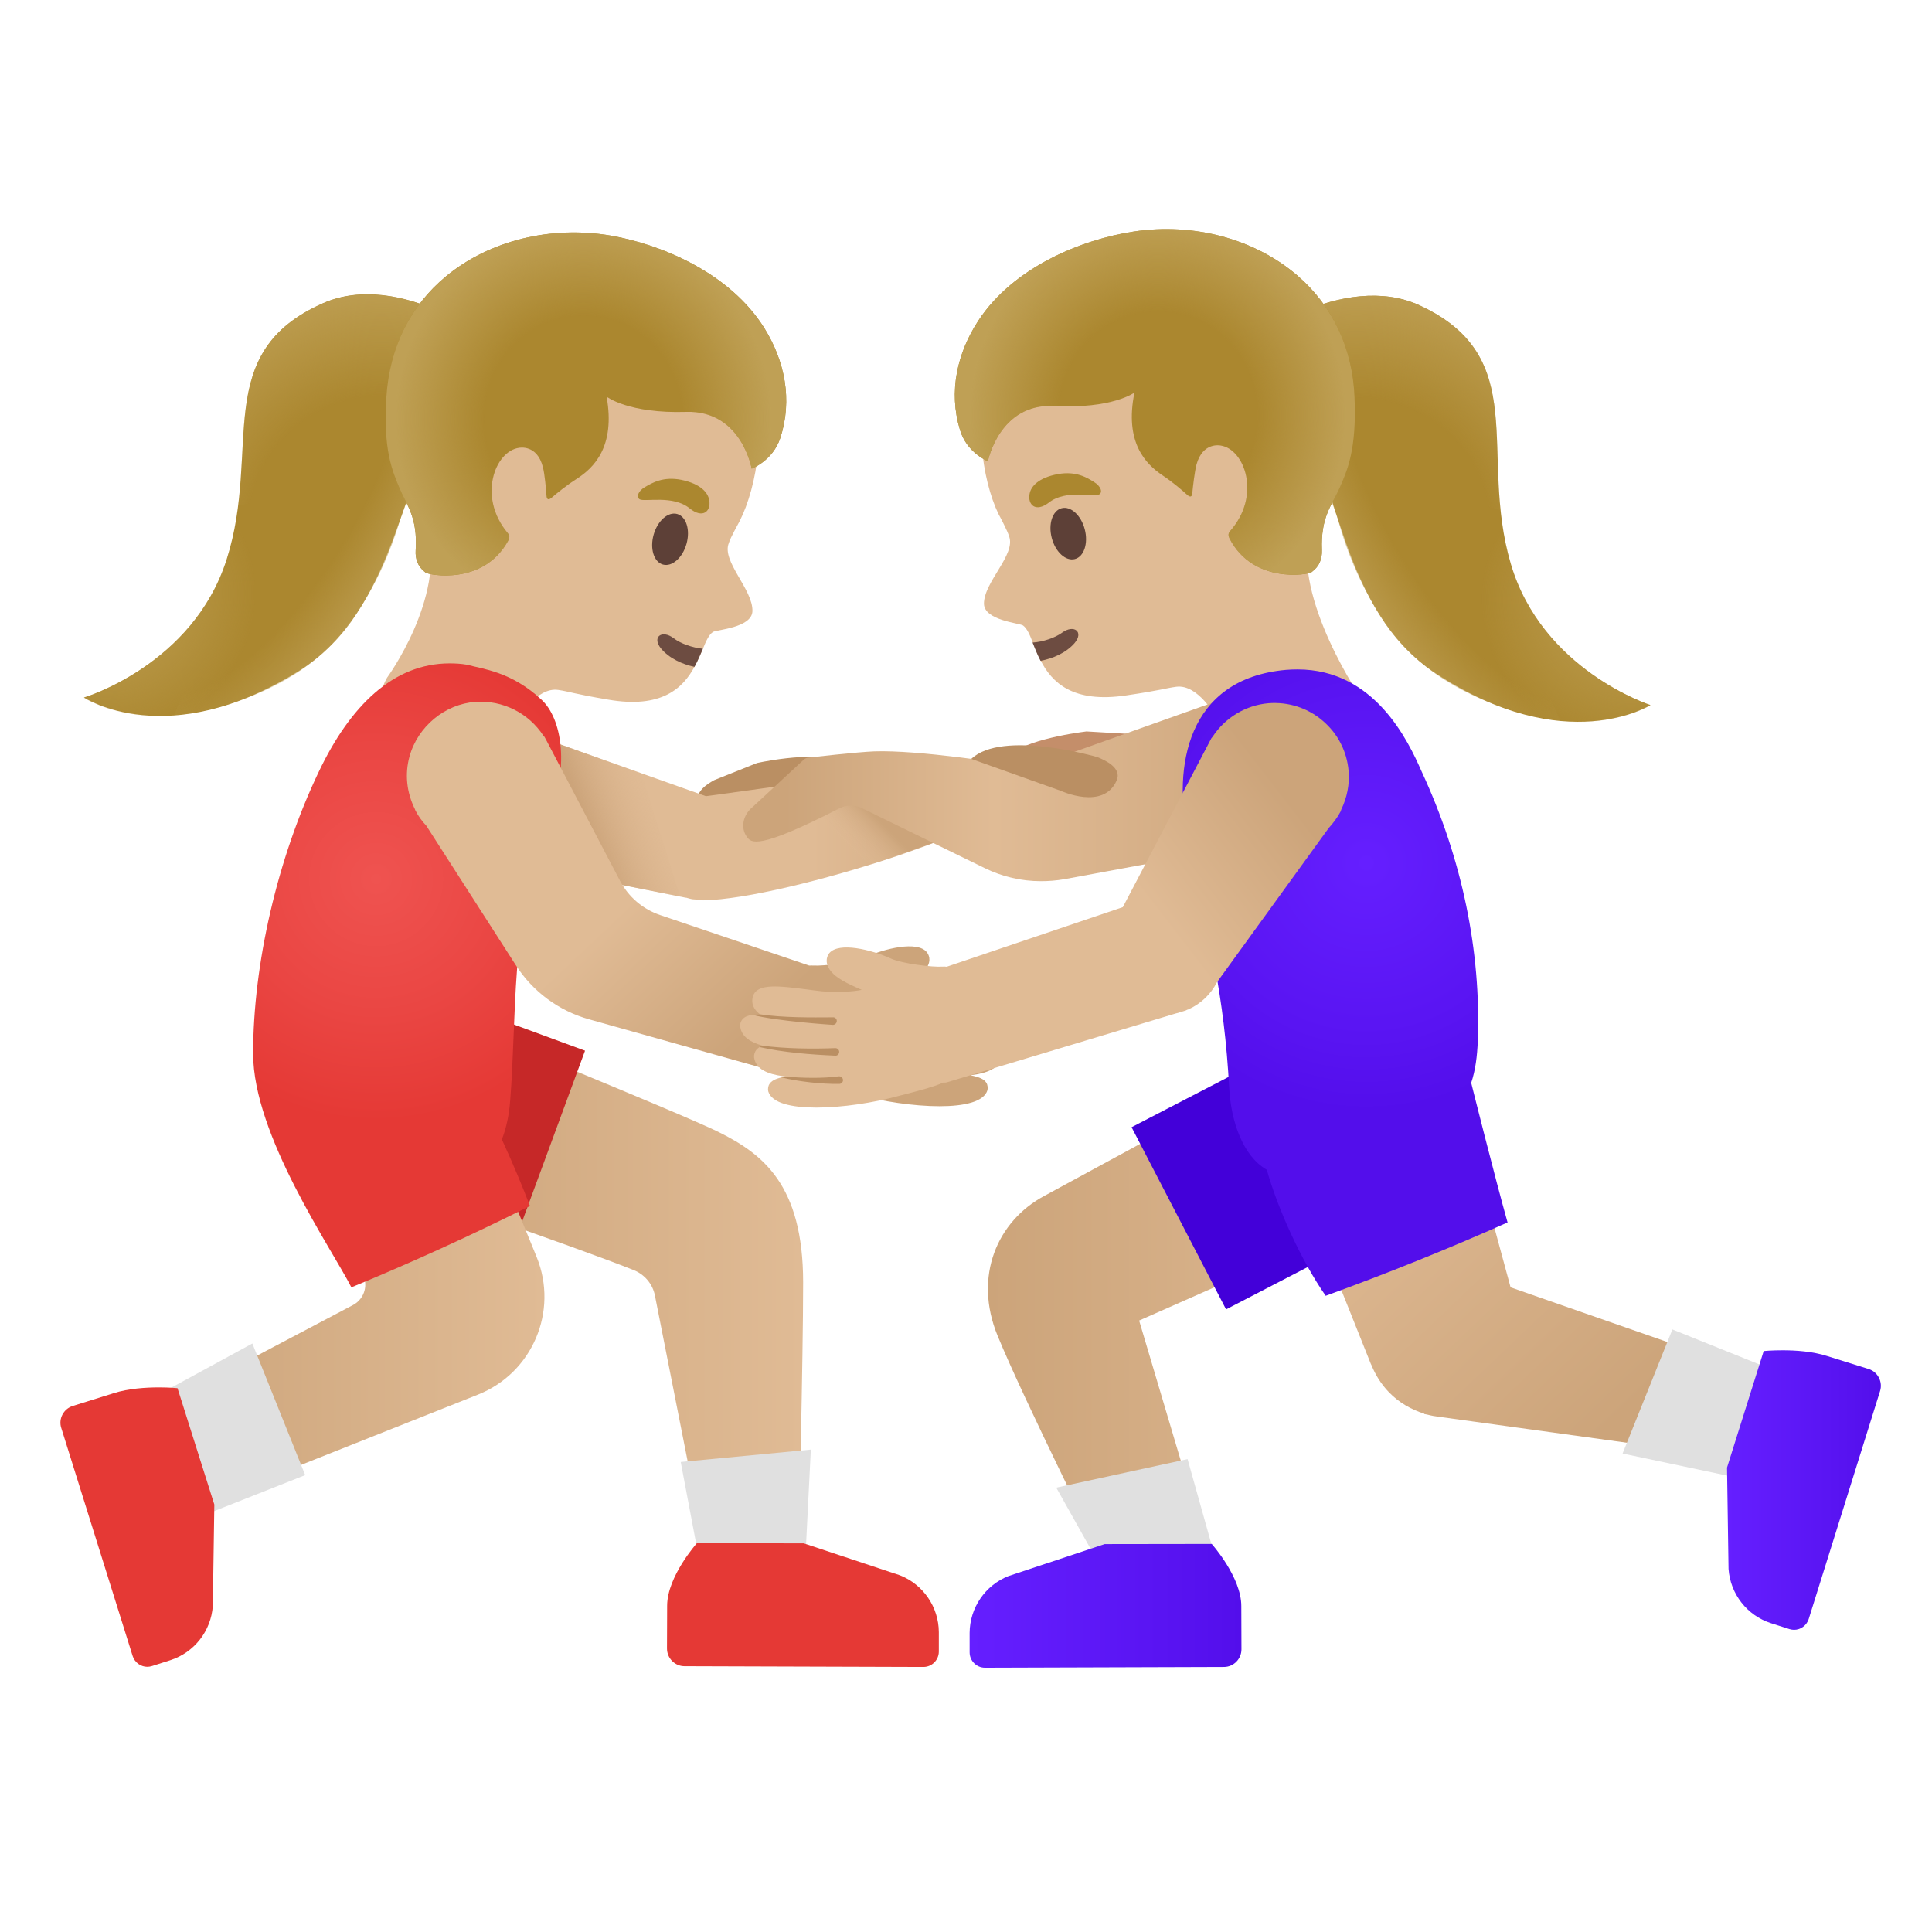 <svg enable-background="new 0 0 128 128" version="1.1" viewBox="0 0 128 128" xmlns="http://www.w3.org/2000/svg"><linearGradient id="i" x1="25.87" x2="53.21" y1="43.359" y2="43.359" gradientTransform="matrix(1 0 0 -1 0 128)" gradientUnits="userSpaceOnUse"><stop stop-color="#CCA47A" offset="0"/><stop stop-color="#E0BB95" offset="1"/></linearGradient><path d="m47.57 74.98c-2.33-1.16-19.01-7.95-19.01-7.95l-2.69 11.38s11.93 4.07 16.12 5.74c0.72 0.29 1.25 0.92 1.4 1.68l3.24 16.41 6.28 0.01s0.3-12.28 0.3-17.28c0-6.5-2.69-8.53-5.64-9.99z" fill="url(#i)"/><path d="m29.54 66.22c-0.85-0.31-1.71-0.45-2.56-0.45-3.01 0-5.84 1.85-6.94 4.84-1.41 3.83 0.55 8.08 4.39 9.49l9.22 3.39 5.11-13.88-9.22-3.39z" fill="#C62828"/><linearGradient id="p" x1="10.42" x2="36.071" y1="42.584" y2="42.584" gradientTransform="matrix(1 0 0 -1 0 128)" gradientUnits="userSpaceOnUse"><stop stop-color="#CCA47A" offset="0"/><stop stop-color="#E0BB95" offset="1"/></linearGradient><path d="m35.55 83.27-4.92-12.05-10.87 4.37 4.22 8.73c0.45 0.75 0.19 1.71-0.57 2.13l-12.99 6.85 3.09 6.31 18.15-7.21c3.61-1.43 5.36-5.53 3.89-9.13z" fill="url(#p)"/><path d="m75.06 48.64-3.08-0.18c-0.78 0.1-4.72 0.64-5.49 1.98-0.19 0.32-0.21 0.68-0.09 0.93 0.18 0.81 0.84 1.37 1.56 1.37 0.1 0 0.19-0.01 0.29-0.03h0.01l6.94-1.6c1.17-0.41 1.39-1.12 1.41-1.21 0.02-0.06 0.02-0.13 0.01-0.19-0.09-0.74-0.93-0.93-1.56-1.07z" fill="#C48E6A"/><path d="m48.29 35.97c-0.51 1.21 1.61 3.08 1.56 4.53-0.05 1.1-2.4 1.22-2.62 1.37-0.26 0.18-0.45 0.59-0.66 1.11-0.16 0.37-0.33 0.78-0.56 1.2-0.76 1.4-2.16 2.79-5.73 2.17-2.35-0.4-2.55-0.53-3.29-0.64-1.47-0.22-2.7 1.98-2.7 1.98s-2.87 5.18-6.52 2.96c-4.18-2.53-2.12-5.76-2.12-5.76s3.84-5.24 2.7-9.75c-1.09-4.31-0.71-11.27 1.48-13.41 3.43-3.33 9.71-5.01 14.09-3.12 4.91 2.13 6.74 6.51 6.3 11.36-0.16 1.75-0.64 3.43-1.22 4.56-0.07 0.14-0.62 1.11-0.71 1.44z" fill="#E0BB95"/><path d="m46.57 42.98c-0.16 0.37-0.33 0.78-0.56 1.2-0.81-0.17-1.67-0.56-2.22-1.22-0.62-0.76 0.07-1.27 0.85-0.67 0.44 0.34 1.24 0.63 1.93 0.69z" fill="#6D4C41"/><ellipse transform="matrix(.273 -.962 .962 .273 -2.1 68.686)" cx="44.4" cy="35.73" rx="1.74" ry="1.13" fill="#5D4037"/><path d="m42.38 33.08c-0.24-0.14-0.11-0.55 0.35-0.81 0.46-0.27 1.2-0.72 2.41-0.48 1.29 0.27 1.77 0.85 1.85 1.36 0.12 0.69-0.4 1.25-1.3 0.53-1.1-0.9-2.97-0.41-3.31-0.6z" fill="#AB872F"/><path d="m15.02 37.05c2.32-7.3-1.1-13.69 6.42-16.98 4.97-2.16 11.65 2.35 12.41 4.28 1.47 3.73-3.63 4.45-5.09 5.4-2.16 1.41-2.5 10.65-8.94 14.69-8.72 5.47-14.26 1.77-14.26 1.77s7.23-2.14 9.46-9.16z" fill="#AB872F"/><radialGradient id="v" cx="-36.553" cy="-76.908" r="18.254" gradientTransform="matrix(-.83 -.434 .433 -.818 28.361 -43.64)" gradientUnits="userSpaceOnUse"><stop stop-color="#BFA055" stop-opacity="0" offset=".526"/><stop stop-color="#BFA055" offset="1"/></radialGradient><path d="m15.77 33.52c0.73-5.79-0.61-10.7 5.67-13.44 4.97-2.17 11.65 2.35 12.41 4.28 1.47 3.73-3.63 4.45-5.09 5.4-2.16 1.41-12.99 3.76-12.99 3.76z" fill="url(#v)"/><radialGradient id="u" cx="-19.84" cy="-91.163" r="19.521" gradientTransform="matrix(.807 .473 -.501 .802 -22.487 121.98)" gradientUnits="userSpaceOnUse"><stop stop-color="#BFA055" offset="0"/><stop stop-color="#BFA055" stop-opacity="0" offset=".526"/></radialGradient><path d="m15.02 37.05c0.58-1.82 0.82-3.75 0.95-5.69 0.11-1.73 0.11-3.24 1.83-4.16 2.71-1.46 6.84-0.88 9.56 1.34 0.82 0.67 1.25 1.3 0.83 2.04-0.3 0.53-0.63 1-0.86 1.59-0.51 1.33-0.94 2.7-1.46 4.03-1.24 3.19-2.96 6.33-6.05 8.26-8.72 5.47-14.26 1.77-14.26 1.77s7.23-2.16 9.46-9.18z" fill="url(#u)"/><radialGradient id="t" cx="-28.263" cy="-78.867" r="11.152" gradientTransform="matrix(.806 .475 -1.304 2.068 -62.354 210.17)" gradientUnits="userSpaceOnUse"><stop stop-color="#BFA055" stop-opacity="0" offset=".526"/><stop stop-color="#BFA055" offset="1"/></radialGradient><path d="m11.51 47.41s8.03-0.59 12.01-6.59c1.59-2.4 2.46-4.62 2.92-6.16 0.4-1.34 2.49-6.53 4.32-7.45 0 0-13.16 6.24-19.25 20.2z" fill="url(#t)"/><path d="m29.57 18.29c2.87-2.36 6.94-3.36 10.9-2.68 3.44 0.6 7.92 2.52 10.17 6.13 1.35 2.17 1.88 4.74 1.06 7.27-0.5 1.52-1.9 2.04-1.9 2.04s-0.67-3.87-4.33-3.76c-3.85 0.12-5.28-1.01-5.28-1.01 0.59 3.3-0.83 4.71-1.99 5.45-0.66 0.42-1.3 0.94-1.66 1.25-0.19 0.16-0.31 0.12-0.33-0.1-0.04-0.52-0.12-1.46-0.24-1.92-0.38-1.54-1.57-1.29-1.58-1.29-1.59 0.21-2.77 3.25-0.75 5.65 0.05 0.06 0.19 0.21 0.03 0.5-1.63 2.99-5.29 2.28-5.48 2.11l-0.01-0.01c-0.02-0.01-0.03-0.03-0.05-0.04-0.43-0.34-0.63-0.83-0.59-1.43 0.14-2.2-0.62-3.01-1.06-4.08-0.52-1.23-1.1-2.63-0.88-6.08 0.21-3.27 1.58-6.03 3.97-8z" fill="#AB872F"/><radialGradient id="k" cx="62.659" cy="67.974" r="15.91" gradientTransform="matrix(-.765 -.173 .168 -.798 75.157 92.842)" gradientUnits="userSpaceOnUse"><stop stop-color="#BFA055" stop-opacity="0" offset=".526"/><stop stop-color="#BFA055" offset="1"/></radialGradient><path d="m29.57 18.29c2.87-2.36 6.94-3.36 10.9-2.68 3.44 0.6 7.92 2.52 10.17 6.13 1.35 2.17 1.88 4.74 1.06 7.27-0.5 1.52-1.9 2.04-1.9 2.04s-0.67-3.87-4.33-3.76c-3.85 0.12-5.28-1.01-5.28-1.01 0.59 3.3-0.83 4.71-1.99 5.45-0.66 0.42-1.3 0.94-1.66 1.25-0.19 0.16-0.31 0.12-0.33-0.1-0.04-0.52-0.12-1.46-0.24-1.92-0.38-1.54-1.57-1.29-1.58-1.29-1.59 0.21-2.77 3.25-0.75 5.65 0.05 0.06 0.19 0.21 0.03 0.5-1.63 2.99-5.29 2.28-5.48 2.11l-0.01-0.01c-0.02-0.01-0.03-0.03-0.05-0.04-0.43-0.34-0.63-0.83-0.59-1.43 0.14-2.2-0.62-3.01-1.06-4.08-0.52-1.23-1.1-2.63-0.88-6.08 0.21-3.27 1.58-6.03 3.97-8z" fill="url(#k)"/><path d="m66.85 35.52c0.48 1.22-1.68 3.04-1.66 4.49 0.03 1.1 2.37 1.27 2.59 1.43 0.26 0.19 0.44 0.6 0.64 1.12 0.15 0.37 0.31 0.79 0.53 1.21 0.73 1.42 2.1 2.84 5.68 2.3 2.36-0.35 2.56-0.47 3.3-0.57 1.47-0.19 2.65 2.04 2.65 2.04s2.75 5.24 6.45 3.1c4.24-2.44 3.29-4.16 3.29-4.16s-4.77-6.87-3.53-11.35c1.18-4.28 0.96-11.26-1.18-13.44-3.36-3.41-9.6-5.22-14.02-3.43-4.96 2.02-6.88 6.36-6.55 11.22 0.12 1.75 0.56 3.44 1.12 4.59 0.08 0.14 0.6 1.12 0.69 1.45z" fill="#E0BB95"/><path d="m68.41 42.57c0.15 0.37 0.31 0.79 0.53 1.21 0.81-0.15 1.68-0.52 2.25-1.17 0.64-0.75-0.04-1.27-0.83-0.69-0.45 0.33-1.26 0.61-1.95 0.65z" fill="#6D4C41"/><ellipse transform="matrix(.968 -.252 .252 .968 -6.625 18.945)" cx="70.75" cy="35.37" rx="1.13" ry="1.74" fill="#5D4037"/><path d="m72.82 32.76c0.25-0.14 0.12-0.54-0.33-0.82s-1.18-0.75-2.4-0.53c-1.29 0.24-1.79 0.81-1.88 1.32-0.13 0.68 0.38 1.26 1.29 0.56 1.12-0.88 2.98-0.34 3.32-0.53z" fill="#AB872F"/><path d="m100.09 37.34c-2.15-7.35 1.41-13.67-6.04-17.11-4.92-2.27-11.7 2.09-12.5 4-1.55 3.69 3.53 4.53 4.97 5.51 2.13 1.45 2.26 10.7 8.61 14.88 8.6 5.66 14.22 2.09 14.22 2.09s-7.19-2.3-9.26-9.37z" fill="#AB872F"/><radialGradient id="s" cx="-49.412" cy="-70.531" r="18.254" gradientTransform="matrix(.839 -.416 -.415 -.828 101.97 -43.7)" gradientUnits="userSpaceOnUse"><stop stop-color="#BFA055" stop-opacity="0" offset=".526"/><stop stop-color="#BFA055" offset="1"/></radialGradient><path d="m99.42 33.79c-0.6-5.81 0.85-10.69-5.37-13.56-4.92-2.27-11.7 2.09-12.5 4.01-1.55 3.69 3.53 4.53 4.97 5.51 2.12 1.45 12.9 4.04 12.9 4.04z" fill="url(#s)"/><radialGradient id="r" cx="-32.699" cy="-84.786" r="19.521" gradientTransform="matrix(-.818 .455 .483 .813 122.11 123.75)" gradientUnits="userSpaceOnUse"><stop stop-color="#BFA055" offset="0"/><stop stop-color="#BFA055" stop-opacity="0" offset=".526"/></radialGradient><path d="m100.09 37.34c-0.54-1.83-0.74-3.76-0.82-5.71-0.07-1.73-0.04-3.24-1.74-4.2-2.67-1.52-6.81-1.03-9.59 1.13-0.84 0.65-1.28 1.27-0.88 2.02 0.29 0.54 0.61 1.01 0.83 1.61 0.48 1.34 0.88 2.72 1.37 4.06 1.17 3.21 2.82 6.39 5.86 8.39 8.6 5.66 14.22 2.09 14.22 2.09s-7.18-2.32-9.25-9.39z" fill="url(#r)"/><radialGradient id="q" cx="-41.122" cy="-72.49" r="11.152" gradientTransform="matrix(-.816 .457 1.258 2.097 155.09 204.65)" gradientUnits="userSpaceOnUse"><stop stop-color="#BFA055" stop-opacity="0" offset=".526"/><stop stop-color="#BFA055" offset="1"/></radialGradient><path d="m103.37 47.77s-8.02-0.77-11.86-6.86c-1.54-2.43-2.36-4.67-2.79-6.22-0.38-1.35-2.35-6.59-4.16-7.55 0.01 0.01 13.03 6.55 18.81 20.63z" fill="url(#q)"/><path d="m85.96 18.26c-2.82-2.43-6.87-3.52-10.84-2.92-3.45 0.52-7.97 2.35-10.3 5.9-1.4 2.14-1.99 4.7-1.22 7.24 0.46 1.53 1.85 2.08 1.85 2.08s0.75-3.86 4.41-3.66c3.84 0.2 5.3-0.89 5.3-0.89-0.67 3.29 0.73 4.73 1.87 5.49 0.65 0.43 1.28 0.97 1.63 1.29 0.19 0.17 0.31 0.13 0.33-0.09 0.05-0.52 0.16-1.46 0.28-1.92 0.42-1.53 1.6-1.26 1.61-1.26 1.58 0.24 2.7 3.31 0.62 5.66-0.05 0.06-0.19 0.21-0.04 0.5 1.56 3.02 5.24 2.4 5.43 2.23l0.01-0.01c0.02-0.01 0.03-0.03 0.05-0.04 0.44-0.33 0.65-0.81 0.63-1.42-0.09-2.2 0.68-3 1.15-4.06 0.54-1.22 1.16-2.61 1.01-6.06-0.13-3.25-1.44-6.04-3.78-8.06z" fill="#AB872F"/><radialGradient id="j" cx="46.701" cy="71.456" r="15.91" gradientTransform="matrix(.769 -.156 -.15 -.802 51.526 92.083)" gradientUnits="userSpaceOnUse"><stop stop-color="#BFA055" stop-opacity="0" offset=".526"/><stop stop-color="#BFA055" offset="1"/></radialGradient><path d="m85.96 18.26c-2.82-2.43-6.87-3.52-10.84-2.92-3.45 0.52-7.97 2.35-10.3 5.9-1.4 2.14-1.99 4.7-1.22 7.24 0.46 1.53 1.85 2.08 1.85 2.08s0.75-3.86 4.41-3.66c3.84 0.2 5.3-0.89 5.3-0.89-0.67 3.29 0.73 4.73 1.87 5.49 0.65 0.43 1.28 0.97 1.63 1.29 0.19 0.17 0.31 0.13 0.33-0.09 0.05-0.52 0.16-1.46 0.28-1.92 0.42-1.53 1.6-1.26 1.61-1.26 1.58 0.24 2.7 3.31 0.62 5.66-0.05 0.06-0.19 0.21-0.04 0.5 1.56 3.02 5.24 2.4 5.43 2.23l0.01-0.01c0.02-0.01 0.03-0.03 0.05-0.04 0.44-0.33 0.65-0.81 0.63-1.42-0.09-2.2 0.68-3 1.15-4.06 0.54-1.22 1.16-2.61 1.01-6.06-0.13-3.25-1.44-6.04-3.78-8.06z" fill="url(#j)"/><path d="m56.45 51.65c0.03-0.38-0.1-0.71-0.37-0.96-1.15-1.04-5.06-0.33-5.92-0.14l-2.85 1.14c-0.4 0.23-1.25 0.71-1.08 1.49 0.01 0.06 0.04 0.12 0.07 0.17 0.04 0.07 0.48 0.68 1.76 0.71l7.04-0.64h0.01c0.85-0.12 1.44-0.93 1.34-1.77z" fill="#BA8F63"/><linearGradient id="o" x1="31.51" x2="68.715" y1="74.029" y2="74.029" gradientTransform="matrix(1 0 0 -1 0 128)" gradientUnits="userSpaceOnUse"><stop stop-color="#E0BB95" offset=".599"/><stop stop-color="#CCA47A" offset="1"/></linearGradient><path d="m68.63 52.09c-0.31 0.84-2.39 1.99-5.2 3.14l-0.45 0.18c-0.81 0.32-1.68 0.65-2.57 0.96-0.31 0.11-0.63 0.22-0.94 0.33-4.78 1.6-10.16 2.91-12.87 2.95h-0.01c-0.08 0-0.16-0.03-0.23-0.05-0.16 0-0.31 0-0.47-0.02-0.15-0.02-0.29-0.07-0.44-0.11v0.01l-0.39-0.08-13.55-2.71 2.65-8.21 0.06-0.19 8.27 2.94 4.28 1.52c2.14-0.29 12.86-1.76 14.54-2.13 0.77-0.16 2.31-0.36 3.78-0.36 2.1 0 4.06 0.4 3.54 1.83z" fill="url(#o)"/><linearGradient id="f" x1="56.52" x2="58.474" y1="71.474" y2="73.428" gradientTransform="matrix(1 0 0 -1 0 128)" gradientUnits="userSpaceOnUse"><stop stop-color="#E0BB95" stop-opacity="0" offset="0"/><stop stop-color="#CCA47A" offset="1"/></linearGradient><path d="m62.98 55.41c-0.81 0.32-4.9 1.73-5.22 1.84-1.84-0.94-4.03-3.28-4.03-3.28l3.5-2.13 5.75 3.57z" fill="url(#f)"/><linearGradient id="e" x1="43.908" x2="38.745" y1="75.769" y2="73.815" gradientTransform="matrix(1 0 0 -1 0 128)" gradientUnits="userSpaceOnUse"><stop stop-color="#E0BB95" stop-opacity="0" offset="0"/><stop stop-color="#CCA47A" offset="1"/></linearGradient><polygon points="45.06 59.4 38.86 58.16 34.16 48.48 34.22 48.29 42.49 51.23" fill="url(#e)"/><linearGradient id="n" x1="86.588" x2="51.966" y1="75.68" y2="75.68" gradientTransform="matrix(1 0 0 -1 0 128)" gradientUnits="userSpaceOnUse"><stop stop-color="#CCA47A" offset="0"/><stop stop-color="#E0BB95" offset=".599"/><stop stop-color="#CCA47A" offset="1"/></linearGradient><path d="m85.62 47.82c-1.23-1.32-3.06-1.85-4.81-1.41-0.05 0-0.1 0.01-0.15 0.03l-0.07 0.03c-0.06 0.01-0.12 0.04-0.24 0.08l-12.1 4.3c-1.85-0.3-7.42-1.17-10.33-1.07-1.09 0.04-4.26 0.4-4.39 0.42-0.1 0.01-0.2 0.06-0.28 0.13l-3.38 3.13c-0.66 0.54-0.82 1.39-0.39 1.98 0.28 0.39 0.67 0.92 6.14-1.89 0.46-0.23 1.01-0.24 1.48-0.01l8.13 3.97c1.18 0.58 2.45 0.87 3.73 0.87 0.51 0 1.03-0.04 1.55-0.13l11.85-2.19c0.45-0.03 0.88-0.12 1.26-0.25 0.06-0.01 0.12-0.04 0.17-0.07 1.13-0.44 2.02-1.23 2.58-2.3 0.96-1.82 0.65-4.13-0.75-5.62z" fill="url(#n)"/><path d="m72.71 50.16s-6.31-1.84-8.36 0.12l5.92 2.11s2.84 1.32 3.71-0.68c0.37-0.84-0.77-1.34-1.27-1.55z" fill="#BA8F63"/><linearGradient id="h" x1="65.453" x2="94.17" y1="42.114" y2="42.114" gradientTransform="matrix(1 0 0 -1 0 128)" gradientUnits="userSpaceOnUse"><stop stop-color="#CCA47A" offset="0"/><stop stop-color="#E0BB95" offset="1"/></linearGradient><path d="m94.17 79.23-4.7-11.01-20.28 11.01c-3.12 1.67-4.71 5.33-3.1 9.26 1.73 4.23 7.14 15.06 7.14 15.06l6.64-1.26-4.4-14.8 18.7-8.26z" fill="url(#h)"/><path d="m93.38 72.79c-1.21-2.33-3.58-3.67-6.04-3.67-1.05 0-2.12 0.25-3.13 0.77l-9.24 4.79 6.26 12.07 9.24-4.79c3.33-1.73 4.64-5.83 2.91-9.17z" fill="#4300D9"/><linearGradient id="g" x1="107.7" x2="89.632" y1="34.391" y2="53.368" gradientTransform="matrix(1 0 0 -1 0 128)" gradientUnits="userSpaceOnUse"><stop stop-color="#CCA47A" offset="0"/><stop stop-color="#E0BB95" offset="1"/></linearGradient><path d="m100.08 85.29-5.61-20.68-12.18 4.39 8.53 21.36 0.05 0.1c0.26 0.64 0.64 1.25 1.15 1.78 0.67 0.69 1.48 1.15 2.34 1.42l-0.01 0.02 0.21 0.04c0.26 0.07 0.53 0.12 0.8 0.15l20.35 2.81 2.15-5.19-17.78-6.2z" fill="url(#g)"/><radialGradient id="d" cx="90.529" cy="70.823" r="16.528" gradientTransform="matrix(1 0 0 -1 0 128)" gradientUnits="userSpaceOnUse"><stop stop-color="#651FFF" offset="0"/><stop stop-color="#5914F2" offset=".705"/><stop stop-color="#530EEB" offset="1"/></radialGradient><path d="m97.47 71.74c0.28-0.83 0.4-1.76 0.44-2.83 0.21-5.88-1.03-11.99-3.72-17.79-0.89-2.03-3.12-6.77-8.22-6.77-0.25 0-0.51 0.01-0.77 0.03-6.58 0.59-7.5 6.44-6.5 11.14 1.43 6.7 2.4 10.31 2.74 16.6 0.12 2.13 0.88 4.46 2.49 5.38 0.69 2.49 2.26 6 3.9 8.35 4.07-1.48 8.1-3.1 12.05-4.86-0.82-2.9-2.41-9.25-2.41-9.25z" fill="url(#d)"/><radialGradient id="c" cx="24.923" cy="69.756" r="16.3" gradientTransform="matrix(1 0 0 -1 0 128)" gradientUnits="userSpaceOnUse"><stop stop-color="#EF5350" offset="0"/><stop stop-color="#EA4643" offset=".545"/><stop stop-color="#E53935" offset=".987"/></radialGradient><path d="m36.05 55.11c1.91-4.41 1.07-7.58-0.14-8.72-2.02-1.91-3.98-2.07-4.96-2.35-0.41-0.07-0.79-0.09-1.16-0.09-3.74 0-6.6 2.83-8.67 7.18-2.76 5.77-4.35 12.79-4.35 18.67 0 5.42 5.19 12.9 6.51 15.49 4-1.65 7.95-3.45 11.83-5.39-0.41-1.08-1.09-2.74-1.86-4.41 0.3-0.76 0.48-1.65 0.55-2.57 0.44-5.48 0.03-11.88 2.25-17.81z" fill="url(#c)"/><linearGradient id="m" x1="31.689" x2="51.689" y1="82.782" y2="61.573" gradientTransform="matrix(1 0 0 -1 0 128)" gradientUnits="userSpaceOnUse"><stop stop-color="#E0BB95" offset=".599"/><stop stop-color="#CCA47A" offset="1"/></linearGradient><path d="m67.14 67.44c-0.21-0.22-0.56-0.31-1.14-0.32 0.16-0.11 0.28-0.25 0.37-0.4 0.15-0.25 0.18-0.53 0.08-0.82-0.28-0.85-1.73-0.67-3.55-0.43-0.72 0.09-1.45 0.19-1.86 0.15-0.32 0.02-1.1 0.02-1.79-0.12 0.03-0.01 0.07-0.03 0.1-0.04 0.77-0.34 1.65-0.73 2.02-1.3 0.38-0.56 0.14-0.95 0.02-1.09-0.63-0.74-2.77-0.24-4.07 0.36-0.74 0.33-2.71 0.58-3.43 0.54-0.07-0.01-0.15 0-0.28 0l-9.86-3.34c-1.16-0.39-2.11-1.2-2.68-2.29l-4.86-9.27c-0.03-0.06-0.06-0.12-0.07-0.13l-0.05-0.09c-0.02-0.04-0.05-0.08-0.09-0.11-0.98-1.5-2.69-2.36-4.49-2.24-2.03 0.14-3.83 1.63-4.38 3.62-0.32 1.17-0.19 2.38 0.36 3.49 0.01 0.03 0.02 0.07 0.04 0.1 0.18 0.35 0.43 0.7 0.71 0.99l5.93 9.24c1.12 1.75 2.85 3.03 4.85 3.59l14.58 4.09c0.06 0.02 0.12 0.02 0.18 0 0.67 0.29 1.49 0.51 2.43 0.75l0.58 0.15c1.65 0.45 3.74 0.77 5.46 0.77 1.65 0 2.94-0.3 3.17-1.06 0.04-0.14 0.01-0.37-0.07-0.49-0.15-0.24-0.44-0.38-1.06-0.5 1.08-0.13 1.96-0.45 2.06-1.26 0.02-0.19-0.03-0.37-0.16-0.52-0.09-0.11-0.21-0.19-0.38-0.25 0.78-0.21 1.36-0.57 1.47-1.21 0.06-0.22 0-0.42-0.14-0.56z" fill="url(#m)"/><linearGradient id="l" x1="61.25" x2="84.038" y1="59.218" y2="76.798" gradientTransform="matrix(1 0 0 -1 0 128)" gradientUnits="userSpaceOnUse"><stop stop-color="#E0BB95" offset=".599"/><stop stop-color="#CCA47A" offset="1"/></linearGradient><path d="m89.35 51.09c-0.11-1.31-0.72-2.5-1.73-3.35-1-0.85-2.27-1.25-3.58-1.15-1.5 0.13-2.87 0.95-3.7 2.22-0.03 0.03-0.06 0.07-0.09 0.11l-0.03 0.06c-0.03 0.05-0.06 0.11-0.13 0.25l-5.7 10.87-11.67 3.95c-0.09-0.01-0.18-0.02-0.25-0.01-0.72 0.05-2.7-0.2-3.44-0.53-1.31-0.6-3.44-1.11-4.08-0.37-0.12 0.15-0.35 0.53 0.02 1.1 0.38 0.57 1.26 0.96 2.03 1.3 0.03 0.01 0.06 0.03 0.09 0.04-0.69 0.14-1.48 0.14-1.87 0.12-0.32 0.04-1.06-0.05-1.77-0.15-1.83-0.23-3.27-0.42-3.56 0.44-0.09 0.28-0.06 0.56 0.09 0.81 0.09 0.15 0.21 0.28 0.37 0.4-0.2 0-0.37 0.01-0.51 0.03-0.29 0.05-0.49 0.13-0.63 0.28s-0.2 0.35-0.16 0.55v0.01c0.11 0.63 0.69 0.99 1.45 1.2 0 0 0.01 0.01 0.02 0.01-0.07 0.03-0.14 0.06-0.2 0.09-0.08 0.06-0.14 0.11-0.2 0.17-0.12 0.15-0.18 0.34-0.16 0.52 0.11 0.78 0.9 1.1 1.92 1.24 0.05 0.01 0.1 0.01 0.15 0.02-0.09 0.02-0.18 0.04-0.26 0.06-0.44 0.11-0.67 0.24-0.8 0.45-0.08 0.12-0.11 0.35-0.07 0.48 0.23 0.77 1.53 1.07 3.18 1.07 1.72 0 3.8-0.32 5.45-0.77l0.58-0.15c0.92-0.24 1.73-0.45 2.4-0.74 0.07 0.01 0.14 0.01 0.21-0.01l15.19-4.57c0.09-0.02 0.17-0.04 0.28-0.08l0.36-0.11c0.03-0.01 0.07-0.03 0.1-0.05 0.03-0.01 0.08-0.03 0.09-0.03 0.81-0.36 1.49-1.01 1.87-1.77l7.42-10.24c0.33-0.36 0.58-0.71 0.78-1.08 0.02-0.05 0.04-0.09 0.05-0.14 0.39-0.81 0.56-1.68 0.49-2.55z" fill="url(#l)"/><path d="m55.44 67.64c0 0.14-0.11 0.25-0.25 0.26 0 0-3.78-0.24-5.35-0.67 0.14-0.02 0.31-0.03 0.51-0.03 1.52 0.23 3.41 0.21 4.84 0.2 0.13-0.01 0.25 0.1 0.25 0.24z" fill="#BA8F63"/><path d="m50.32 69.37c1.57 0.36 3.43 0.5 5.02 0.57h0.02c0.14 0 0.24-0.12 0.24-0.26-0.01-0.14-0.12-0.24-0.26-0.24-1.51 0.06-3.29 0.04-4.82-0.16-0.01 0-0.02-0.01-0.02-0.01l-0.18 0.1z" fill="#BA8F63"/><path d="m55.85 71.53c0.02 0.13-0.08 0.26-0.22 0.28h-0.03c-1.16 0.02-2.69-0.15-3.83-0.43 0.08-0.02 0.17-0.04 0.26-0.06 1.13 0.11 2.51 0.13 3.53-0.01 0.14-0.02 0.27 0.08 0.29 0.22z" fill="#BA8F63"/><polygon points="45.1 96.86 46.41 103.79 53.33 103.79 53.72 96.04" fill="#E0E0E0"/><path d="m59.63 104.37-6.38-2.12-7.08-0.01s-1.96 2.2-1.97 4.13l-0.01 2.85c0 0.64 0.52 1.17 1.16 1.17l15.83 0.05c0.56 0 1.02-0.46 1.02-1.02v-1.29c-0.01-1.66-1.03-3.15-2.57-3.76z" fill="#E53935"/><polygon points="78.68 96.67 69.98 98.56 73.28 104.44 80.67 103.77" fill="#E0E0E0"/><linearGradient id="b" x1="64.24" x2="82.25" y1="21.609" y2="21.609" gradientTransform="matrix(1 0 0 -1 0 128)" gradientUnits="userSpaceOnUse"><stop stop-color="#651FFF" offset="0"/><stop stop-color="#5914F2" offset=".705"/><stop stop-color="#530EEB" offset="1"/></linearGradient><path d="m82.24 106.42c0.01-1.93-1.96-4.13-1.96-4.13l-7.09 0.01-6.38 2.12c-1.54 0.61-2.56 2.1-2.57 3.76v1.29c0 0.56 0.45 1.02 1.02 1.02l15.83-0.05c0.64 0 1.16-0.53 1.16-1.17l-0.01-2.85z" fill="url(#b)"/><polygon points="16.72 89.01 9.1 93.16 11.64 101.12 20.22 97.73" fill="#E0E0E0"/><path d="m11.76 91.97s-0.51-0.05-1.24-0.05c-0.85 0-2 0.07-2.98 0.38l-2.72 0.85c-0.61 0.19-0.96 0.85-0.76 1.46l4.73 15.11c0.14 0.43 0.54 0.71 0.97 0.71 0.1 0 0.21-0.02 0.31-0.05l1.22-0.39c1.58-0.51 2.69-1.93 2.81-3.59l0.1-6.72-2.44-7.71z" fill="#E53935"/><polygon points="110.8 88.08 107.5 96.3 116.74 98.25 118.91 91.34" fill="#E0E0E0"/><linearGradient id="a" x1="114.42" x2="124.61" y1="29.279" y2="29.279" gradientTransform="matrix(1 0 0 -1 0 128)" gradientUnits="userSpaceOnUse"><stop stop-color="#651FFF" offset="0"/><stop stop-color="#5914F2" offset=".705"/><stop stop-color="#530EEB" offset="1"/></linearGradient><path d="m123.8 90.7-2.72-0.85c-0.98-0.32-2.13-0.39-2.98-0.39-0.73 0-1.25 0.05-1.25 0.05l-2.43 7.72 0.1 6.72c0.12 1.66 1.23 3.08 2.81 3.59l1.22 0.39c0.1 0.03 0.21 0.05 0.31 0.05 0.43 0 0.83-0.28 0.97-0.71l4.73-15.11c0.19-0.61-0.15-1.27-0.76-1.46z" fill="url(#a)"/></svg>
